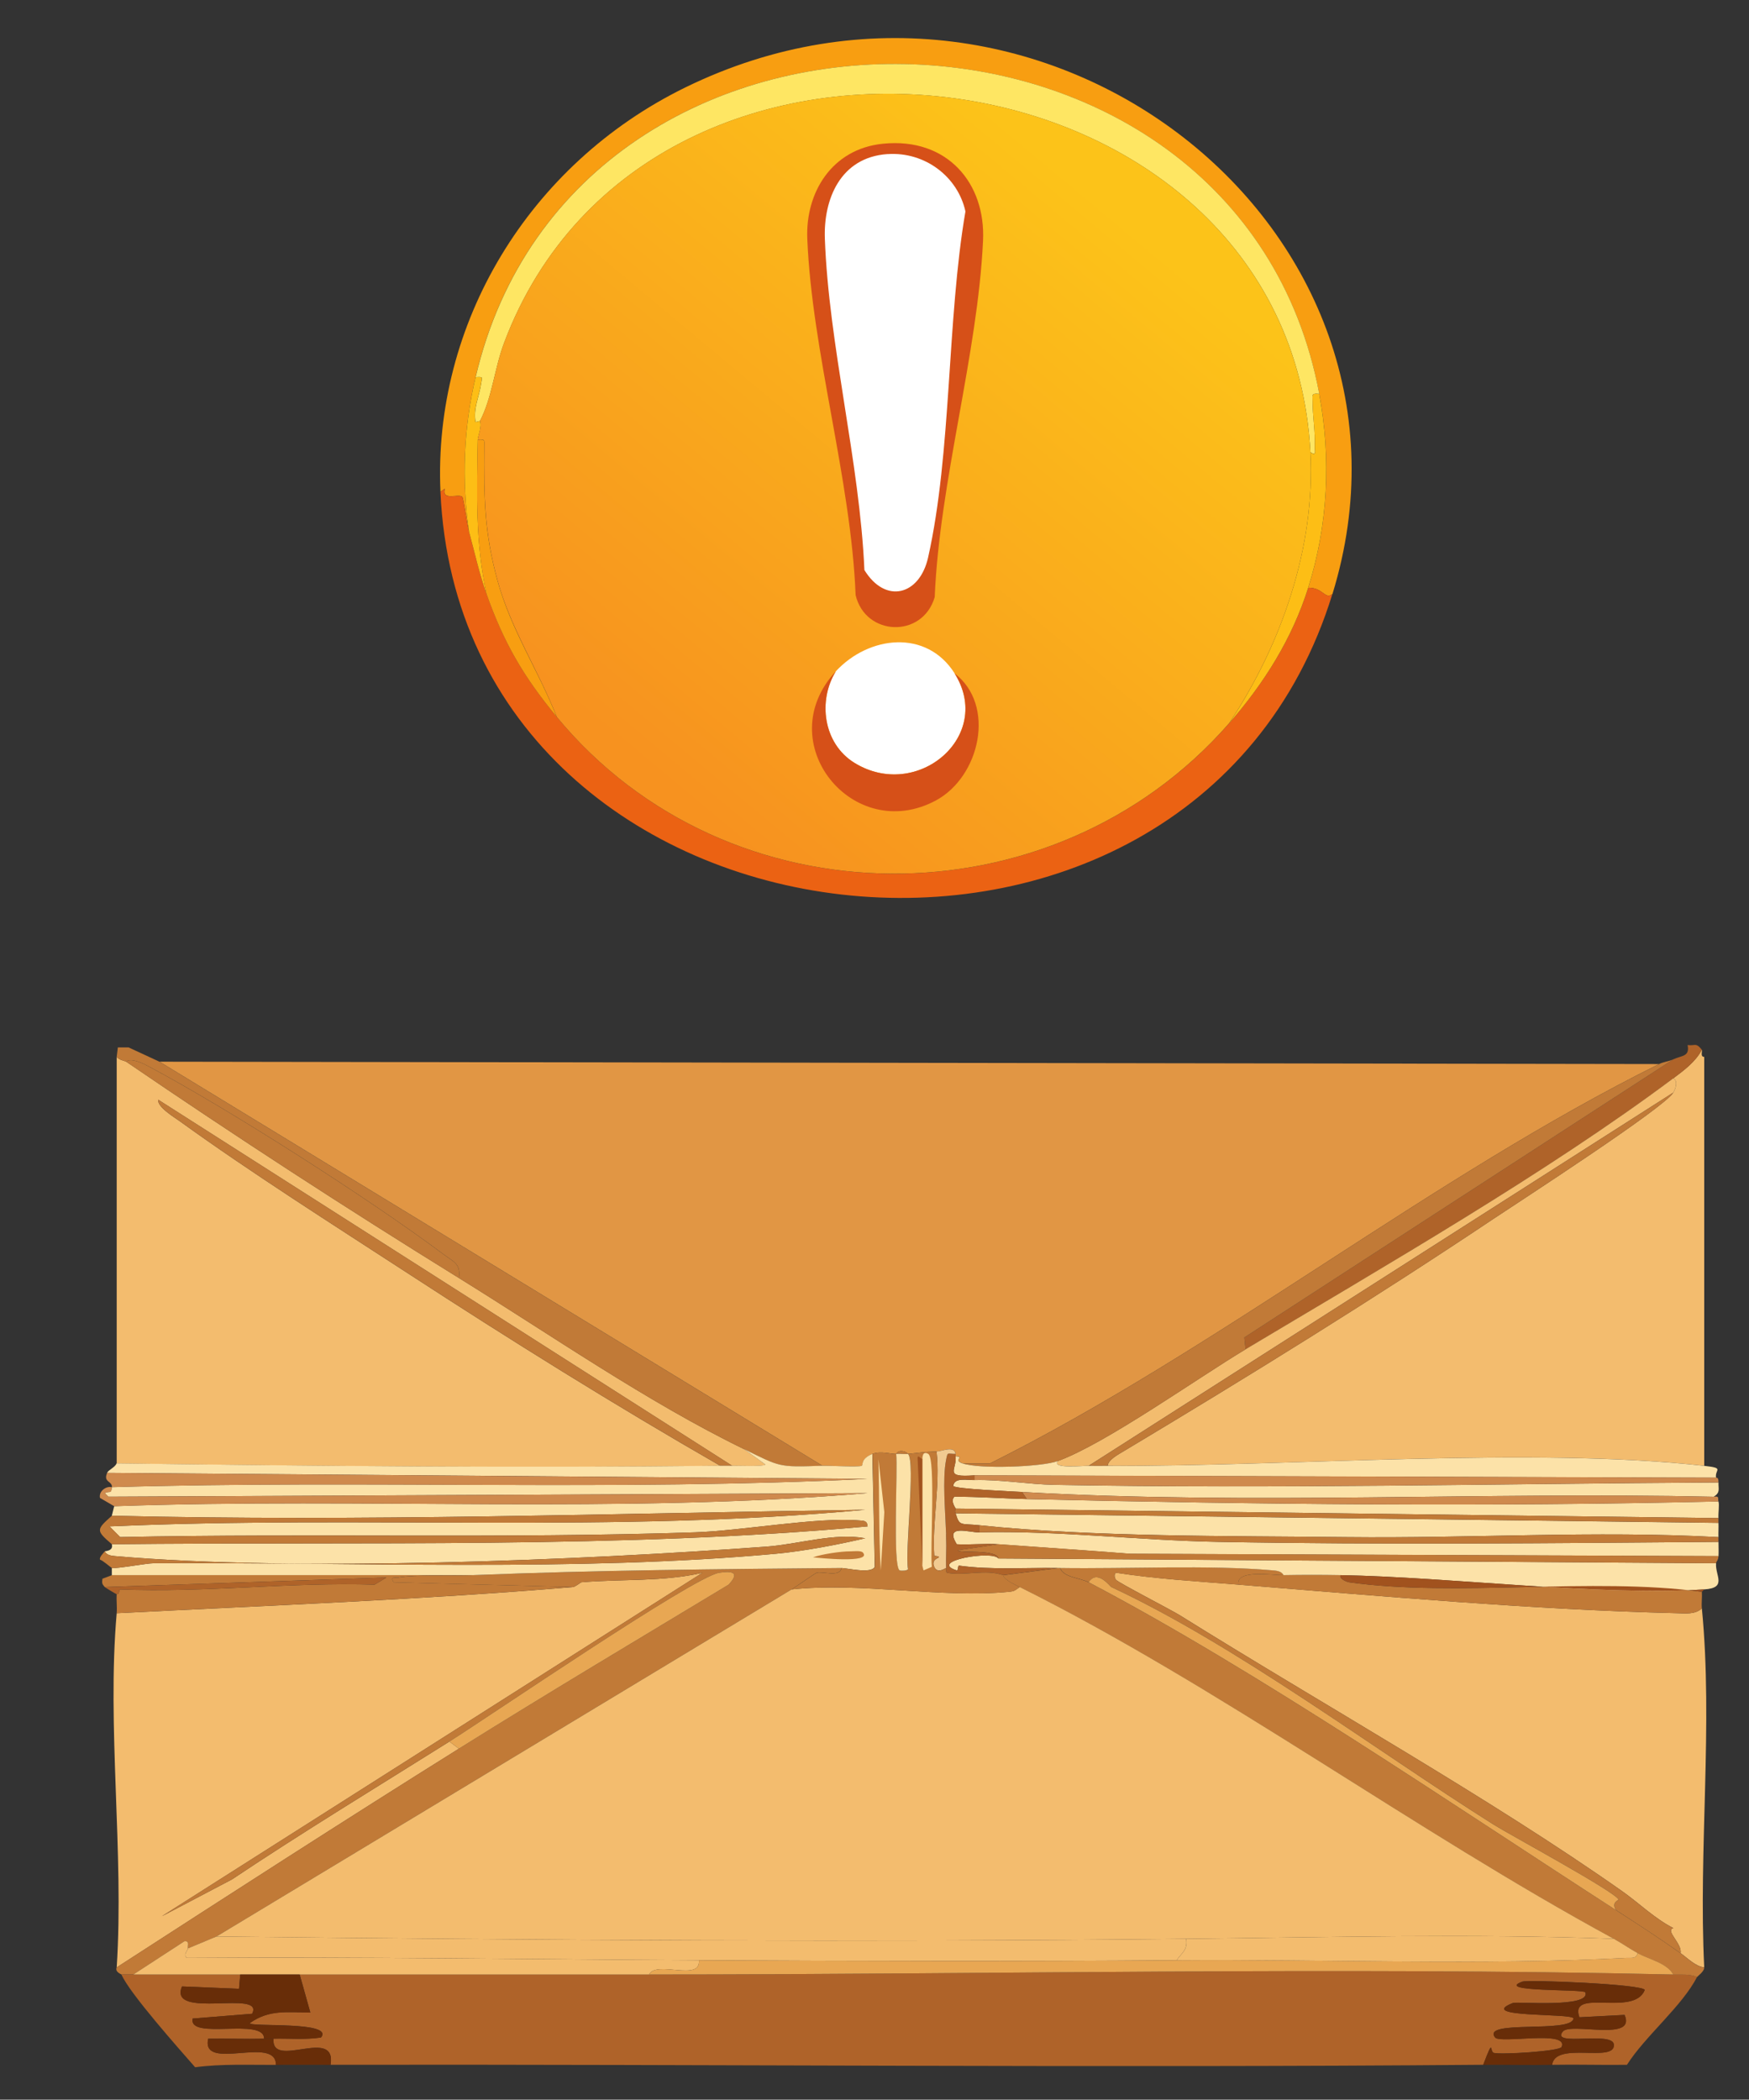 <?xml version="1.0" encoding="UTF-8"?>
<svg id="Layer_1" xmlns="http://www.w3.org/2000/svg" version="1.1" xmlns:xlink="http://www.w3.org/1999/xlink" viewBox="0 0 452 542.5">
  <rect x="0" y="0" width="452" height="542.5" fill="#333333" stroke="none"/>
  <!-- Generator: Adobe Illustrator 29.5.0, SVG Export Plug-In . SVG Version: 2.1.0 Build 137)  -->
  <defs>
    <style>
      .st0 {
        fill: #e8a753;
      }

      .st1 {
        fill: #fdbe15;
      }

      .st2 {
        fill: #682d08;
      }

      .st3 {
        fill: #a1521e;
      }

      .st4 {
        fill: #fff;
      }

      .st5 {
        fill: #f1ca91;
      }

      .st6 {
        fill: #f3bc6e;
      }

      .st7 {
        fill: #fce2a8;
      }

      .st8 {
        fill: #f89e11;
      }

      .st9 {
        fill: #d65018;
      }

      .st10 {
        fill: #af6329;
      }

      .st11 {
        fill: #cf8a4d;
      }

      .st12 {
        fill: #e19644;
      }

      .st13 {
        fill: #fee663;
      }

      .st14 {
        fill: url(#linear-gradient);
      }

      .st15 {
        fill: #c17a37;
      }

      .st16 {
        fill: #eb6213;
      }
    </style>
    <linearGradient id="linear-gradient" x1="288.75" y1="748.28" x2="168.7" y2="604.35" gradientTransform="translate(0 804) scale(1 -1)" gradientUnits="userSpaceOnUse">
      <stop offset="0" stop-color="#fcc319"/>
      <stop offset="1" stop-color="#f7921f"/>
    </linearGradient>
  </defs>
  <g id="Generative_Object">
    <g>
      <path class="st6" d="M116.14,449.97l2.46,1.84c-29.65,18.54-59.08,37.53-88.44,56.51,1.92-29.57-2.57-62.34,0-91.51,39.28-2,78.71-3.48,117.92-6.76.57-.05,2.02-1.22,2.15-1.23,10.35-.89,21.12-.09,31.32-2.46l-139.73,88.75,18.12-9.52c18.45-12.33,37.42-23.83,56.2-35.62h0Z"/>
      <path class="st15" d="M217.48,405.13c-.5,2.48-4.86.75-6.45,1.23-.37.11-5.53,3.73-6.45,4.3l-148.63,89.67-7.37,3.07c-.14-.82.5-1.98-.92-1.84l-13.21,8.6h-3.07c-.04-.1-1.72-.62-1.23-1.84,29.36-18.98,58.8-37.97,88.44-56.51,23.04-14.41,46.44-28.32,69.71-42.38,2.94-3.14,1.04-3.62-2.46-3.07-6.67,1.05-59.5,37.2-69.71,43.61-18.78,11.79-37.75,23.3-56.2,35.62l-18.12,9.52,139.73-88.75c-10.2,2.36-20.97,1.56-31.32,2.46-.13.01-1.58,1.18-2.15,1.23l-46.37-1.23c-.92-1.56.35-1.07,1.23-1.23,4.29-.78,14.22-.41,19.35-.61,31.75-1.27,63.41-1.56,95.2-1.84h0Z"/>
      <path class="st15" d="M122.28,406.97c-5.13.21-15.06-.16-19.35.61-.88.16-2.15-.33-1.23,1.23l46.37,1.23c-39.21,3.27-78.65,4.76-117.92,6.76.14-1.61-.1-3.3,0-4.91.91.06.46-1.25.92-1.23,21.83.9,43.87-1.92,65.72-1.23l3.07-1.84-72.78,2.46c-.74-.83-.75-1-.61-2.15l2.46-.92h93.36-.01Z"/>
      <path class="st10" d="M34.45,510.16h27.64l-.31,3.69-14.74-.61c-3.67,8.73,21.45.62,18.12,7.06l-15.35,1.23c-1.27,5.73,18.6-.39,18.43,5.22-4.8.11-9.63-.08-14.43,0-1.92,8.66,17.58-1.01,17.5,6.76-6.95.03-14-.3-20.88.61-4.14-4.74-16.98-19.15-19.04-23.95h3.07-.01Z"/>
      <path class="st10" d="M167.73,510.16c87.83,0,177.06-2,264.71,0,2.12.05,4.1-.19,6.14.61-3.83,7.53-13.44,15.34-18.12,22.72-6.44.09-12.91-.12-19.35,0,.84-6.2,16.3-.39,15.97-5.22-.25-3.62-16.5.65-13.21-3.38,2.04-2.49,19.1,2.75,15.97-4.3l-11.67.61c-2.76-7.75,14.13.03,16.89-7.06-.52-1.5-30.14-2.69-31.63-2.15-7.5,2.72,15.96,1.88,16.28,2.76,1.45,4.12-17.63,2.33-18.73,2.76-9.85,3.86,15.52,2.56,15.66,3.99-.39,3.94-23.9.22-20.27,4.91,1.31,1.69,19.16-2.01,17.2,2.46-.49,1.12-15.6,2.02-17.5,1.54-1.17-.29.07-4.32-2.76,3.07-99.26.84-198.61-.16-297.88,0,1.63-10.06-15.45,1.42-14.74-6.76,4.07-.1,8.23.32,12.28-.31,3.42-4.27-18.2-2.62-18.43-3.69,5.01-3.6,9.75-2.79,15.66-2.76l-2.76-9.83h90.29v.03Z"/>
      <path class="st6" d="M320.05,409.43c37.33,2.99,75.88,6.46,113.32,7.37,2.09.05,4.69.4,6.45-1.23,2.94,30-.92,62.48.61,92.74-2.21-.2-4.32-2.4-6.14-3.69.56-2.34-4.11-5.88-1.84-6.45-4.88-2.5-8.85-6.45-13.21-9.52-34.09-24-77.6-48.37-114.24-71.25-2.35-1.47-15.9-8.43-16.58-9.21-.43-.49-.55-1.57,0-1.84,10.47,1.61,21.09,2.23,31.63,3.07h0Z"/>
      <path class="st15" d="M281.35,408.82c43.53,22.87,94.31,57.66,136.35,84.76,5.59,3.6,11.15,7.21,16.58,11.06,1.82,1.29,3.93,3.49,6.14,3.69.08,1.01-1.77,2.32-1.84,2.46-2.04-.81-4.03-.57-6.14-.61-1.63-2.96-6.14-3.86-9.21-5.53-2.11-1.15-4.08-2.56-6.14-3.69-51.5-27.95-102.05-65.19-153.55-90.9-1.01-.51-4.03-1.85-4.3-3.07l14.13-1.84h.61c.76,2.41,5.2,2.54,7.37,3.69v-.02Z"/>
      <path class="st15" d="M331.72,406.97c4.88-.09,9.86-.09,14.74,0-.52,1,1.84,1.8,2.15,1.84,27.77,3.9,62.72-1.38,91.21,2.46.1,1.41-.14,2.9,0,4.3-1.76,1.63-4.36,1.28-6.45,1.23-37.44-.91-75.99-4.38-113.32-7.37-.74-4.01,8.94-2.4,11.67-2.46Z"/>
      <path class="st2" d="M401.12,533.5c-5.92.11-11.89-.05-17.81,0,2.84-7.39,1.59-3.37,2.76-3.07,1.91.48,17.01-.41,17.5-1.54,1.96-4.47-15.89-.76-17.2-2.46-3.63-4.69,19.88-.97,20.27-4.91-.14-1.44-25.51-.13-15.66-3.99,1.1-.43,20.19,1.36,18.73-2.76-.31-.88-23.78-.04-16.28-2.76,1.49-.54,31.12.65,31.63,2.15-2.76,7.09-19.65-.68-16.89,7.06l11.67-.61c3.13,7.05-13.93,1.81-15.97,4.3-3.29,4.03,12.96-.25,13.21,3.38.33,4.83-15.13-.98-15.97,5.22h0Z"/>
      <path class="st2" d="M68.23,526.74c.82-.02,1.6.02,2.46,0-.71,8.18,16.37-3.3,14.74,6.76-4.7,0-9.43-.02-14.13,0,.08-7.77-19.43,1.9-17.5-6.76,4.81-.08,9.64.11,14.43,0Z"/>
      <path class="st0" d="M118.59,451.81l-2.46-1.84c10.21-6.41,63.04-42.56,69.71-43.61,3.5-.55,5.4-.07,2.46,3.07-23.27,14.05-46.67,27.97-69.71,42.38Z"/>
      <path class="st6" d="M263.54,410.04c51.5,25.71,102.04,62.95,153.55,90.9-36.81-1.4-73.75-.39-110.55,0-83.49.89-166.97.35-250.59-.61l148.63-89.67c17.83-1.92,38.86,2.33,56.2.61,1.58-.16,1.57-.44,2.76-1.23h0Z"/>
      <path class="st6" d="M55.95,500.33c83.61.97,167.1,1.5,250.59.61.46,2.89-1.15,3.63-2.46,5.53-41.18.33-82.28.21-123.45,0-44.11-.22-88.23-.93-132.36-.61-1.04-.92.38-2.04.31-2.46l7.37-3.07Z"/>
      <path class="st6" d="M48.58,503.4c.07.41-1.35,1.54-.31,2.46,44.13-.31,88.25.39,132.36.61.51,5.65-10.98-.08-12.9,3.69H34.45l13.21-8.6c1.42-.14.78,1.03.92,1.84h0Z"/>
      <path class="st2" d="M77.44,510.16l2.76,9.83c-5.91-.02-10.66-.83-15.66,2.76.23,1.06,21.85-.58,18.43,3.69-4.05.63-8.21.21-12.28.31-.85.02-1.64-.02-2.46,0,.17-5.61-19.7.51-18.43-5.22l15.35-1.23c3.34-6.45-21.79,1.67-18.12-7.06l14.74.61.31-3.69h15.36Z"/>
      <path class="st0" d="M432.44,510.16c-87.65-2-176.89,0-264.71,0,1.92-3.77,13.41,1.96,12.9-3.69,41.17.21,82.27.33,123.45,0,37.48-.3,79.61,1.36,116.39-.61,1.17-.06,2.31.34,2.76-1.23,3.07,1.67,7.58,2.56,9.21,5.53h0Z"/>
      <path class="st15" d="M331.72,406.97c-2.73.05-12.41-1.56-11.67,2.46-10.54-.84-21.16-1.46-31.63-3.07-.55.27-.43,1.35,0,1.84.68.78,14.23,7.74,16.58,9.21,36.64,22.87,80.15,47.24,114.24,71.25,4.35,3.07,8.33,7.02,13.21,9.52-2.27.57,2.4,4.11,1.84,6.45-5.43-3.84-10.99-7.45-16.58-11.06-1.43-2.06.67-2.63.61-2.76-.81-2.01-28.2-16.8-32.24-19.35-31.15-19.61-66.42-46.29-98.88-61.42-.31-.14-3.63-4.67-5.83-1.23-2.17-1.14-6.61-1.27-7.37-3.69,17.31.26,38.18-.84,54.97.61,1,.09,2.24.2,2.76,1.23h-.01Z"/>
      <path class="st6" d="M417.09,500.94c2.06,1.12,4.03,2.54,6.14,3.69-.45,1.57-1.59,1.17-2.76,1.23-36.78,1.98-78.9.32-116.39.61,1.31-1.9,2.92-2.64,2.46-5.53,36.8-.39,73.74-1.4,110.55,0h0Z"/>
      <path class="st0" d="M417.7,493.57c-42.04-27.1-92.82-61.89-136.35-84.76,2.21-3.44,5.52,1.08,5.83,1.23,32.47,15.13,67.73,41.81,98.88,61.42,4.04,2.55,31.44,17.34,32.24,19.35.05.13-2.04.71-.61,2.76h.01Z"/>
    </g>
    <g>
      <path class="st6" d="M32.61,274.31c28.34,19.34,56.78,37.82,85.99,55.89,23.65,14.63,48.78,32.11,73.7,44.22l5.53,3.99c-.28.58-7.27.28-8.6.31l-148.33-94.58c-.34,1.85,4.2,4.57,5.53,5.53,18.54,13.39,39.68,26.76,58.96,39.31,26.51,17.25,53.34,34,80.77,49.75-51.96.59-104.06.07-156-.61v-105.03c.6.78,2.17,1.03,2.46,1.23h-.01Z"/>
      <path class="st6" d="M440.43,273.08v105.64c-44.39-4.96-107.56.23-154.16,0,.04-1.52,2.82-2.98,3.99-3.69,32.38-19.39,64.41-39.2,95.81-60.19,6.71-4.48,44.08-28.65,46.37-32.55.56-.96,1.3-2.96,0-3.69,2.68-2,5.78-4.29,7.37-7.37.21.27-.49,1.83.61,1.84h.01Z"/>
      <path class="st15" d="M33.22,270.62l7.98,3.69,171.36,104.41c-11.5.43-10.83.29-20.27-4.3-24.92-12.11-50.05-29.59-73.7-44.22.5-3.7-1.27-4.11-3.99-6.14-18.98-14.2-55.39-37.48-76.16-48.52-1.17-.62-4.59-2.41-5.83-1.23-.28-.19-1.86-.44-2.46-1.23l.31-2.46h2.76Z"/>
      <path class="st10" d="M439.81,271.24c-1.59,3.08-4.69,5.37-7.37,7.37-32.69,24.42-75.18,48.85-110.55,70.02l-.31-3.07,110.86-71.86c2.18-1.03,4.3-.64,3.69-3.69,1.95.26,2.14-.74,3.69,1.23h-.01Z"/>
      <path class="st15" d="M118.59,330.2c-29.21-18.07-57.65-36.55-85.99-55.89,1.25-1.18,4.67.61,5.83,1.23,20.77,11.04,57.18,34.32,76.16,48.52,2.72,2.03,4.5,2.44,3.99,6.14h0Z"/>
      <path class="st15" d="M189.23,378.72c-1.02.02-2.05-.01-3.07,0-27.42-15.75-54.26-32.5-80.77-49.75-19.28-12.55-40.42-25.92-58.96-39.31-1.33-.96-5.87-3.68-5.53-5.53l148.33,94.58h0Z"/>
      <path class="st6" d="M432.44,282.29l-151.09,96.43c-1.92-.02-9.58.8-7.98-1.23,12.28-4.44,36.09-21.43,48.52-28.87,35.38-21.17,77.87-45.59,110.55-70.02,1.3.72.56,2.73,0,3.69h0Z"/>
      <path class="st15" d="M432.44,282.29c-2.29,3.91-39.66,28.07-46.37,32.55-31.4,21-63.43,40.8-95.81,60.19-1.17.7-3.96,2.17-3.99,3.69-1.63,0-3.28.02-4.91,0l151.09-96.43h-.01Z"/>
      <path class="st12" d="M428.76,274.92c-58.73,29.13-114.02,73.72-172.89,103.18h-7.06c-2.67-.91.65-1.72-1.84-1.84-.02-.2.02-.41,0-.61-.27-2.22-3.63-.64-4.91-.61-3.39.06-4.31.32-7.37.61-.76-.84-2.55-1.13-3.07,0-1.09.11-4.04-.85-6.14,0-3.15,1.28-2.31,2.87-2.76,3.07-.84.38-8.27-.07-10.13,0l-171.36-104.41,387.55.61h-.02Z"/>
      <path class="st15" d="M432.44,273.7l-110.86,71.86.31,3.07c-12.43,7.44-36.24,24.42-48.52,28.87-4.28,1.55-20.21,2.1-24.57.61h7.06c58.87-29.46,114.17-74.06,172.89-103.18,1.26-.63,2.53-.68,3.69-1.23h0Z"/>
      <path class="st15" d="M234.67,375.65c-1,.1-2.07-.1-3.07,0,.53-1.13,2.31-.84,3.07,0Z"/>
    </g>
    <g>
      <path class="st10" d="M30.15,411.89c-.18-.01-2.95-1.71-3.07-1.84l72.78-2.46-3.07,1.84c-21.85-.69-43.89,2.13-65.72,1.23-.46-.02-.01,1.28-.92,1.23h0Z"/>
      <path class="st7" d="M258.01,402.67l185.48,1.23c-.27,3.22,2.97,6.37-3.07,6.76-27.41,1.74-65.13-3.16-93.97-3.69-4.88-.09-9.86-.09-14.74,0-.53-1.03-1.77-1.14-2.76-1.23-16.79-1.46-37.66-.35-54.97-.61h-.61c-8.49-.13-17.03.53-25.49-.61-.4-.05-.23,1.35-.61,1.23-7.68-2.37,9.3-5.29,10.75-3.07h-.01Z"/>
      <path class="st7" d="M253.1,395.92c20.08-.51,41.47,2.09,61.73,2.46,43.04.78,86.26.34,129.29,0,0,1.21.07,2.48,0,3.69l-152.01-.61c-11.35-.89-22.74-1.63-34.09-2.46-3.54-.26-7.19.19-10.75,0-3.33-5.34,3.25-3,5.83-3.07h0Z"/>
      <path class="st7" d="M265.38,387.32c59.49,1.39,119.18,2.02,178.73.61.27.92-.09,3.06,0,4.3l-197.15-2.46c.02-.15-1.46-1.95-.31-3.07,6.27,0,12.47.47,18.73.61h0Z"/>
      <path class="st7" d="M248.8,378.11c4.36,1.49,20.29.93,24.57-.61-1.59,2.03,6.06,1.21,7.98,1.23,1.63.02,3.28,0,4.91,0,46.6.23,109.77-4.96,154.16,0,5.41.6,2.68.91,3.07,3.07l-191.63-.61c-8.16.62-4.52-1.41-4.91-4.91,2.5.13-.83.93,1.84,1.84h.01Z"/>
      <path class="st7" d="M251.87,382.41c6.72-.18,13.85,1.1,20.58,1.23,57.15,1.06,114.58-.29,171.67-.61-.06,1.75.53,2.54-1.23,3.69-59.47-1.33-119.36,2.18-178.73-1.23-2.56-.15-17.3-.78-17.81-1.54.24-2.32,3.58-1.48,5.53-1.54h-.01Z"/>
      <path class="st7" d="M444.11,393.46c.06,1.22-.04,2.47,0,3.69-31.97-1.74-64.17.36-96.12,0-29.85-.34-65.59,0-94.89-3.07-4.91-.52-5.1.37-6.14-3.07l197.15,2.46h0Z"/>
      <path class="st15" d="M444.11,397.15c.01.41,0,.82,0,1.23-43.03.34-86.24.78-129.29,0-20.26-.37-41.65-2.97-61.73-2.46v-1.84c29.3,3.08,65.05,2.73,94.89,3.07,31.95.36,64.15-1.74,96.12,0h0Z"/>
      <path class="st11" d="M443.5,381.79c.01.07.66-.29.61,1.23-57.08.32-114.51,1.67-171.67.61-6.72-.12-13.85-1.41-20.58-1.23v-1.23l191.63.61h.01Z"/>
      <path class="st11" d="M442.88,386.71c1.59-.23.99.43,1.23,1.23-59.55,1.4-119.24.77-178.73-.61l-1.23-1.84c59.37,3.41,119.26-.1,178.73,1.23h0Z"/>
      <path class="st15" d="M444.11,392.23c.03.4-.02.82,0,1.23l-197.15-2.46c-.31-1.02-.11-.25,0-1.23l197.15,2.46Z"/>
      <path class="st15" d="M444.11,402.06c-.06,1.15-.57,1.32-.61,1.84l-185.48-1.23c-.36-2.5-10.44-1.28-10.44-2.15l10.44-1.54c11.35.82,22.74,1.56,34.09,2.46l152.01.61h-.01Z"/>
      <path class="st3" d="M440.43,410.66l-.61.61c-28.49-3.84-63.44,1.44-91.21-2.46-.3-.04-2.67-.84-2.15-1.84,28.84.53,66.56,5.42,93.97,3.69h0Z"/>
      <g>
        <path class="st7" d="M212.56,378.72c1.87-.07,9.29.38,10.13,0,.45-.2-.38-1.8,2.76-3.07l.61,29.17c-.84,1.89-7.28.3-8.6.31-31.79.28-63.45.57-95.2,1.84H28.9v-1.84c1.13.22,8.92-1.22,10.75-1.23,51.7-.33,110.02,2.24,160.92-2.46,7.19-.66,16.22-2.4,23.03-3.99-7.89-1.49-17.3,1.55-25.49,2.15-48.09,3.54-121.01,6.56-168.29,2.46-1-.09-2.24-.2-2.76-1.23.08-.1,2.33-.05,1.84-1.84,64.87-.72,131.82,1.18,195.31-4.61-.08-1.53-1-1.44-2.15-1.54-10.86-.91-30.33,2.67-42.38,3.07-49.41,1.66-99.13.2-148.63,1.23l-2.76-2.76c64.82-2.89,130.5,1.77,195.31-4.3-64.85.93-129.86,3.12-194.7,1.54l.61-2.46c64.82-2.29,130.26,2.01,194.7-3.38l-196.23.92-.92-.92c1.22-.68,1.67.38,1.84-1.54,65.07-1.93,130.33,1.07,195.31-2.15l-196.54-1.54c.36-.8,2.09-1.42,2.46-2.46,51.95.68,104.04,1.2,156,.61,1.02-.01,2.05.02,3.07,0,1.33-.03,8.32.27,8.6-.31l-5.53-3.99c9.44,4.59,8.77,4.73,20.27,4.3l.02.02Z"/>
        <g>
          <path class="st15" d="M28.92,398.99c-4.17-3.57-4.07-3.75,0-7.37,64.83,1.58,129.85-.61,194.7-1.54-64.81,6.07-130.49,1.41-195.31,4.3l2.76,2.76c49.51-1.03,99.23.43,148.63-1.23,12.05-.41,31.52-3.98,42.38-3.07,1.15.1,2.07,0,2.15,1.54-63.49,5.79-130.44,3.89-195.31,4.61h0Z"/>
          <path class="st11" d="M28.92,384.25c-.17,1.91-.62.86-1.84,1.54l.92.92,196.23-.92c-64.44,5.39-129.88,1.09-194.7,3.38l-3.69-2.15c-.38-1.76,1.65-3.16,3.07-2.76h.01Z"/>
          <path class="st15" d="M28.92,405.13c-.18-.04-2.34-1.97-3.07-2.15-.24-.66.85-1.68,1.23-2.15.53,1.03,1.77,1.14,2.76,1.23,47.28,4.1,120.2,1.08,168.29-2.46,8.19-.6,17.6-3.64,25.49-2.15-6.81,1.59-15.84,3.33-23.03,3.99-50.9,4.7-109.22,2.13-160.92,2.46-1.83.01-9.61,1.45-10.75,1.23h0Z"/>
          <path class="st11" d="M28.92,384.25c.14-1.62-2.32-1.23-1.23-3.69l196.54,1.54c-64.98,3.22-130.25.22-195.31,2.15Z"/>
          <path class="st15" d="M219.63,400.83c.81.01,2.88-.28,3.38.31,2.46,2.87-11.73,1.35-12.9,1.23,2.25-.83,7.32-1.56,9.52-1.54Z"/>
        </g>
      </g>
      <path class="st10" d="M246.96,375.65c.02.2-.02.41,0,.61.39,3.5-3.25,5.53,4.91,4.91v1.23c-1.95.05-5.29-.78-5.53,1.54.52.76,15.25,1.39,17.81,1.54l1.23,1.84c-6.26-.15-12.47-.62-18.73-.61-1.15,1.12.32,2.92.31,3.07-.11.98-.31.21,0,1.23,1.04,3.44,1.24,2.56,6.14,3.07v1.84c-2.58.07-9.17-2.27-5.83,3.07,3.56.19,7.21-.26,10.75,0l-10.44,1.54c0,.87,10.08-.35,10.44,2.15-1.45-2.22-18.43.7-10.75,3.07.39.12.21-1.28.61-1.23,8.46,1.15,16.99.49,25.49.61l-14.13,1.84c-4.64-1.64-9.99.26-14.43-.61-.52-.1-.25-1.2-.31-1.23-.09-2.54.12-5.13,0-7.68-.04-.93,0-1.09,0-1.23-.17-5.19-.98-14.16,0-19.04.44-2.18.22-1.53,2.46-1.54h0Z"/>
      <path class="st5" d="M246.96,375.65c-2.24,0-2.02-.65-2.46,1.54-.98,4.88-.17,13.85,0,19.04,0,.14-.04.3,0,1.23.12,2.55-.09,5.13,0,7.68-.14-.06-2.21,1.62-3.07-.31s1.25-2.32,1.23-2.46c-.07-.49-1.2-.14-1.23-.61-.55-8.34,1.58-18.12.61-26.72,1.28-.02,4.64-1.61,4.91.61h.01Z"/>
      <g>
        <path class="st15" d="M242.05,375.04c.97,8.6-1.17,18.37-.61,26.72.03.48,1.16.13,1.23.61.02.14-2.1.49-1.23,2.46s2.93.25,3.07.31c.06.02-.21,1.13.31,1.23,4.45.87,9.8-1.03,14.43.61.27,1.22,3.29,2.57,4.3,3.07-1.19.79-1.18,1.07-2.76,1.23-17.34,1.71-38.37-2.53-56.2-.61.92-.57,6.08-4.19,6.45-4.3,1.59-.48,5.95,1.25,6.45-1.23,1.32-.01,7.76,1.58,8.6-.31l-.61-29.17c2.1-.85,5.05.11,6.14,0,.46,3.78-.98,29.33.92,30.1.38.15,1.88.11,2.15-.31-.89-4.37,1.99-27.6,0-29.79,3.06-.29,3.98-.55,7.37-.61h-.01Z"/>
        <path class="st7" d="M234.67,375.65c1.99,2.18-.89,25.42,0,29.79-.27.42-1.77.46-2.15.31-1.9-.76-.46-26.31-.92-30.1,1-.1,2.07.1,3.07,0Z"/>
        <path class="st7" d="M238.36,404.52v-27.64c.08-.05-.1-2.17,1.54-1.23,1.96,1.13.42,25.16.92,29.17l-2.15.92-.31-1.23h0Z"/>
        <path class="st7" d="M227,376.88l1.54,13.82-.92,15.05c-.56-9.57-.34-19.27-.61-28.87h-.01Z"/>
        <path class="st3" d="M238.36,376.88v27.64l-1.23-27.95c.23-.78.86.54,1.23.31Z"/>
      </g>
    </g>
  </g>
  <g id="Generative_Object1" data-name="Generative_Object">
    <g>
      <path class="st8" d="M344.33,153.48c-1.9,1.55-2.45-1.72-6.24-1.62,5.13-16.29,5.97-33.39,2.84-50.1-20.78-111.04-192.19-114.75-218.03-4.31-3.08,13.18-3.63,26.47-1.7,39.86-.46-1.69-1.42-8.51-1.7-8.89-.78-1.05-5.47,1.19-4.54-2.15l-1.13.81c-1.96-43.3,22.68-84.63,63.31-104.5,92.13-45.05,196.25,36.61,167.21,130.9h0Z"/>
      <path class="st16" d="M121.2,137.32c1.49,5.49,2.62,10.76,4.54,16.16,4.49,12.62,9.54,21.34,18.17,31.78,44.29,53.59,128.15,53.8,173.74,1.62,9.1-10.42,16.32-21.93,20.44-35.02,3.8-.1,4.34,3.16,6.24,1.62-36.52,118.62-224.9,97.23-230.51-26.39l1.13-.81c-.93,3.35,3.76,1.11,4.54,2.15.28.38,1.24,7.2,1.7,8.89h0Z"/>
      <path class="st13" d="M340.92,101.77c-2.09-.23-1.71.33-1.7,1.88,0,3.91.72,7.84.57,11.85-.04.98.51,2.42-1.13,1.35-5.65-106.33-170.78-128.18-208.37-28.28-2.52,6.68-3.09,14.15-6.24,20.2l-1.13.27c-.69-3.46,1.01-6.82,1.42-9.97.21-1.67.68-1.73-1.42-1.62,25.83-110.45,197.25-106.74,218.02,4.31Z"/>
      <path class="st1" d="M340.92,101.77c3.13,16.7,2.29,33.81-2.84,50.1-4.13,13.09-11.33,24.59-20.44,35.02,13.58-20.42,22.31-45.58,21.01-70.02,1.64,1.07,1.1-.36,1.13-1.35.15-4.02-.56-7.94-.57-11.85,0-1.56-.38-2.12,1.7-1.88h0Z"/>
      <path class="st1" d="M124.04,108.78c.57,1.51-.55,3.83-.57,4.85-.25,13.53-.65,26.55,2.27,39.86-1.92-5.41-3.05-10.67-4.54-16.16-1.92-13.4-1.38-26.69,1.7-39.86,2.1-.12,1.63-.06,1.42,1.62-.41,3.15-2.11,6.5-1.42,9.97,0,0,1.13-.27,1.13-.27Z"/>
      <path class="st8" d="M143.9,185.26c-8.63-10.44-13.69-19.16-18.17-31.78-2.92-13.31-2.52-26.33-2.27-39.86,2.08-.23,1.72.32,1.7,1.88-.09,12.99-.09,21.71,3.4,34.48,3.5,12.77,10.61,23.3,15.33,35.29h0Z"/>
      <g>
        <path class="st14" d="M338.65,116.85c1.3,24.45-7.42,49.61-21.01,70.02-45.59,52.19-129.46,51.97-173.74-1.62-4.72-11.98-11.9-22.76-15.33-35.29-3.43-12.52-3.5-21.48-3.4-34.48,0-1.56.38-2.12-1.7-1.88.02-1.02,1.13-3.34.57-4.85,3.15-6.05,3.73-13.52,6.24-20.2,37.6-99.9,202.73-78.04,208.38,28.29Z"/>
        <path class="st4" d="M246.68,173.96c10.27,16.22-9.63,33.1-25.83,23.16-8.18-5.02-9.51-16.18-4.82-23.7,8.53-9.18,23.41-10.91,30.66.54Z"/>
        <path class="st9" d="M246.68,173.96c10.79,8.26,6.56,26.74-4.82,32.86-21.38,11.47-42.93-14.99-25.83-33.4-4.68,7.52-3.36,18.68,4.82,23.7,16.2,9.94,36.1-6.95,25.83-23.16h0Z"/>
        <g>
          <path class="st9" d="M228.22,37.13c16.59-1.66,26.53,10.21,25.83,25.05-1.37,29.41-11.24,62.19-12.49,92.11-3.17,10.72-17.94,10.09-20.44-.54-1.17-29.84-11.3-62.81-12.49-92.11-.48-11.72,6.2-23.17,19.59-24.51Z"/>
          <path class="st4" d="M229.35,39.82c9.76-.67,18.21,5.91,20.15,14.81-4.81,28.05-3.53,62.12-9.65,89.42-2.2,9.8-11.03,12.08-16.46,3.23-1.21-27.91-9.22-58.09-10.22-85.65-.36-10.03,3.92-20.97,16.18-21.82h0Z"/>
        </g>
      </g>
    </g>
  </g>
</svg>